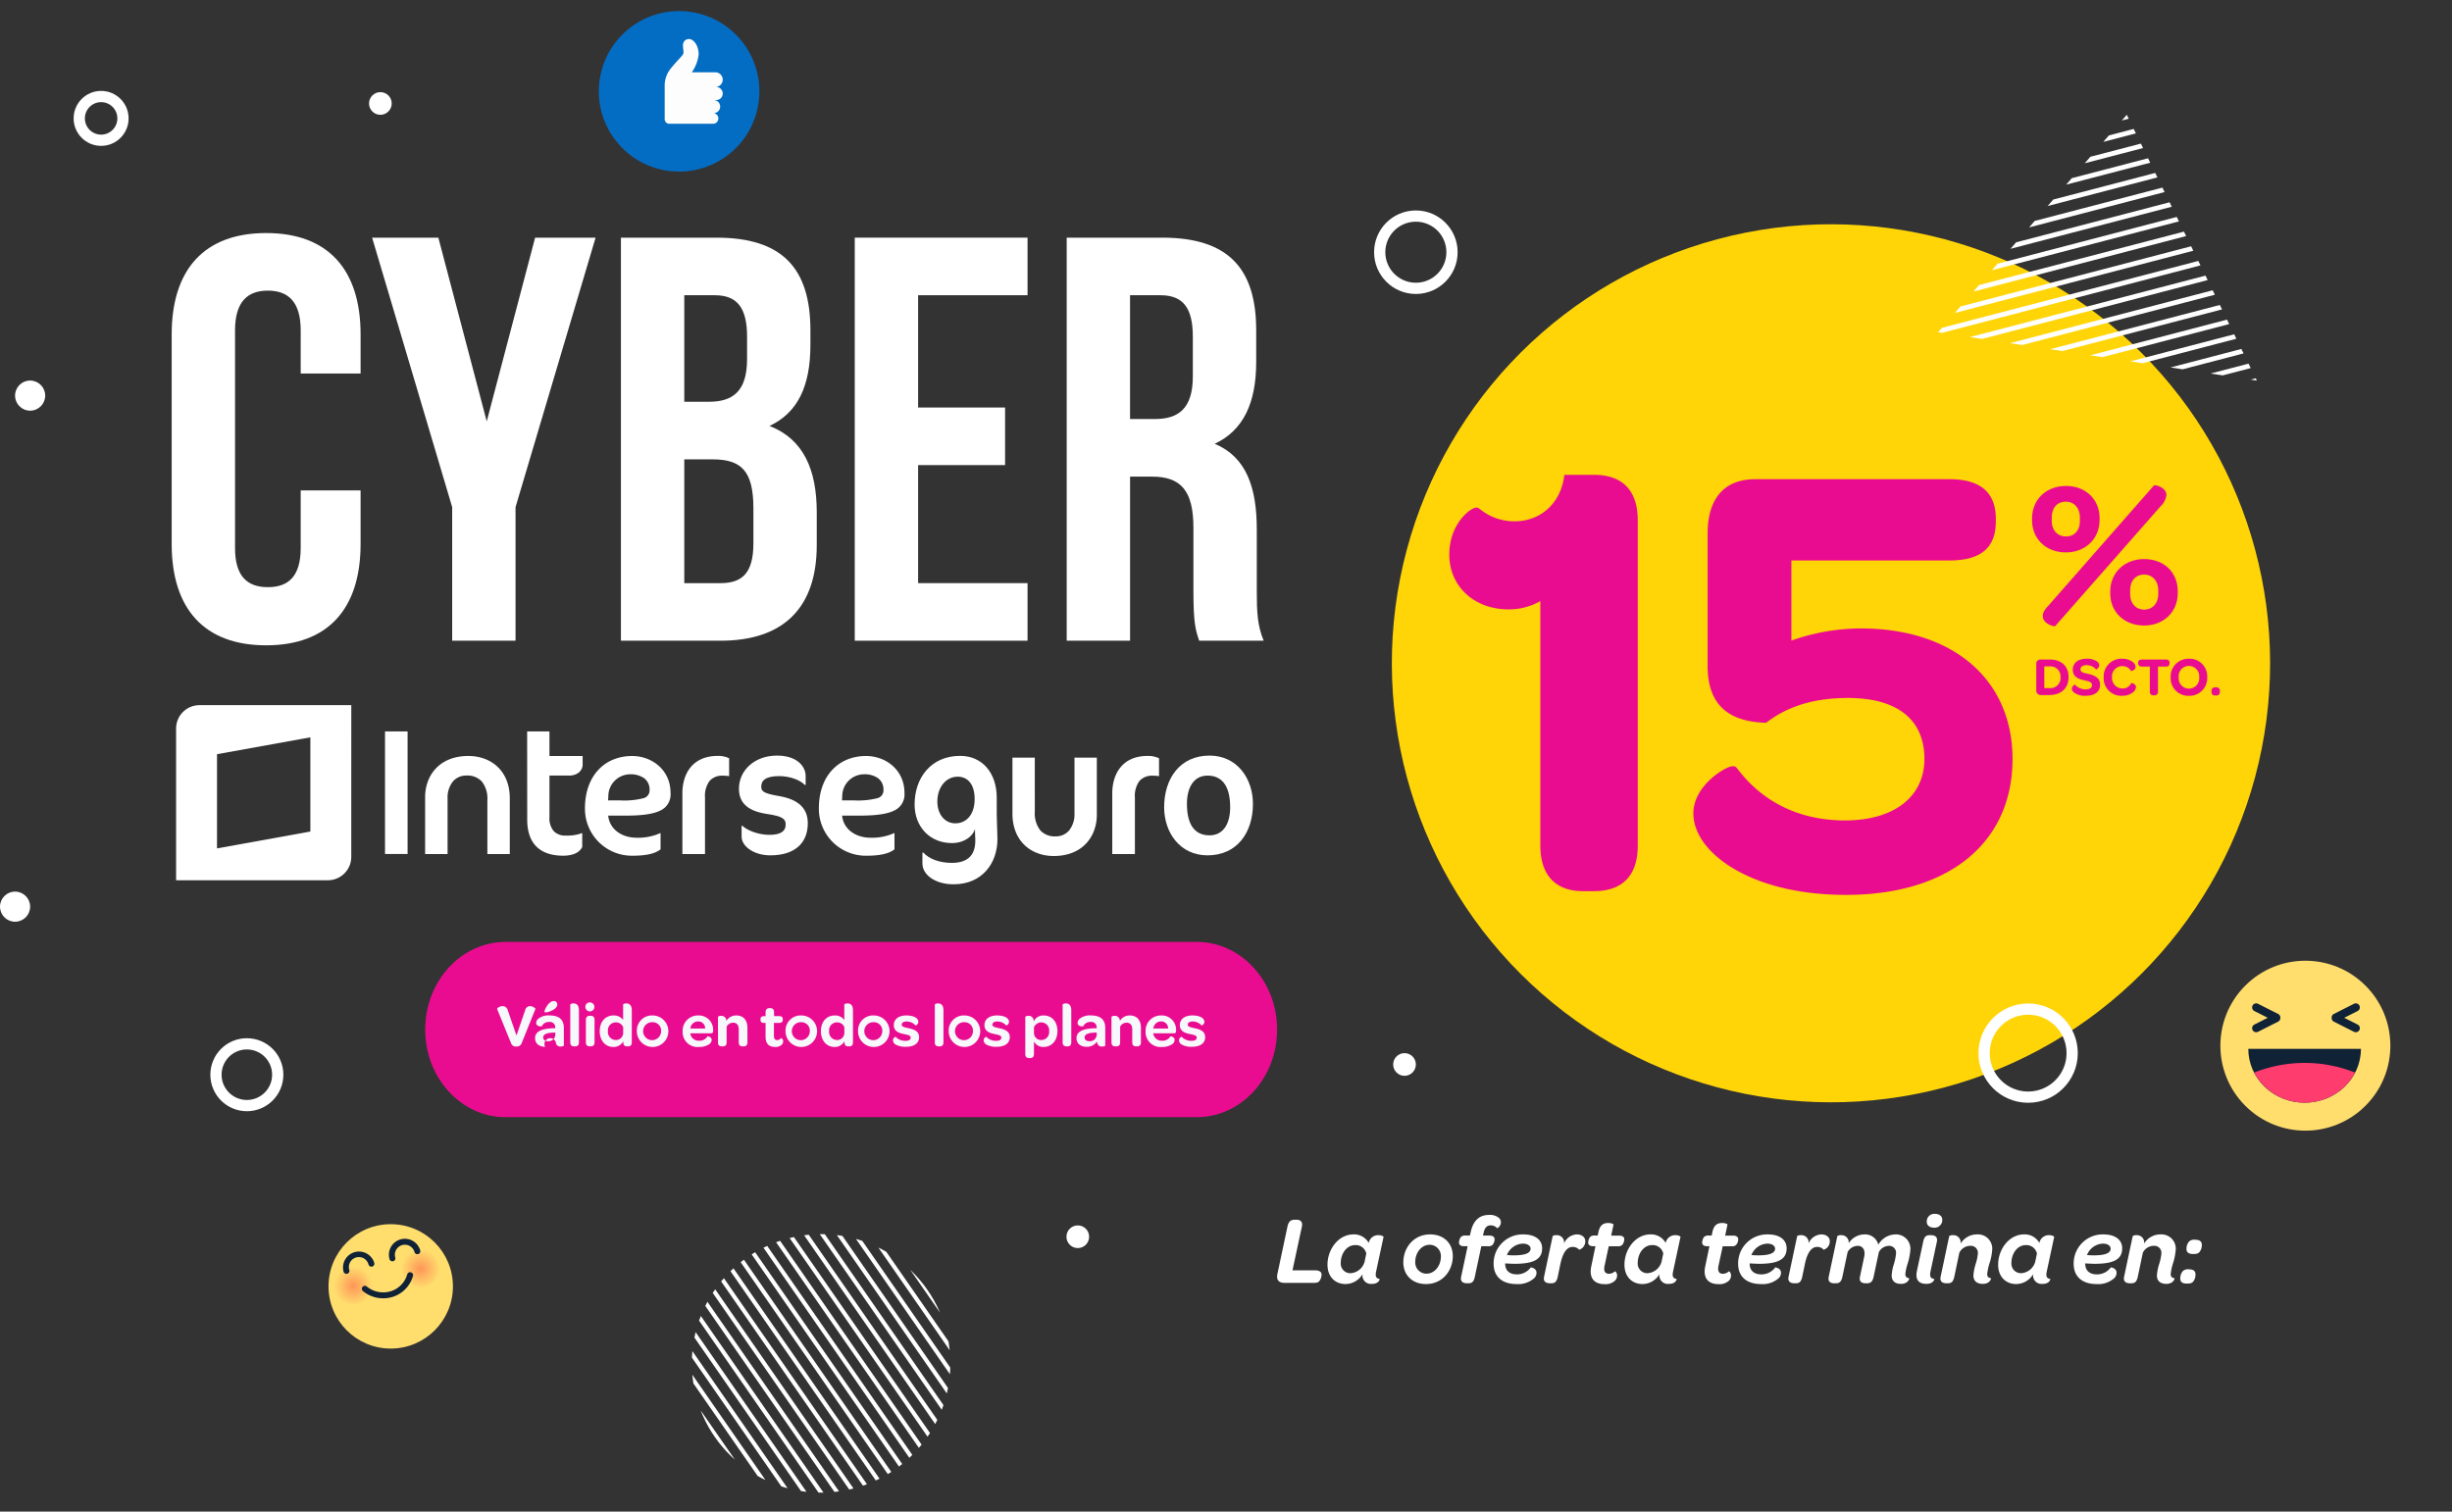 <svg xmlns="http://www.w3.org/2000/svg" xmlns:xlink="http://www.w3.org/1999/xlink" width="670.375" height="413.381" viewBox="0 0 670.375 413.381"><rect x="0" y="0" width="670.375" height="413.381" fill="#333333" stroke="none"/><defs><style>.a,.h,.j,.k{fill:none;}.b,.c{fill:#fff;}.c{fill-rule:evenodd;}.d{fill:#ffd508;}.e{fill:#ea0c90;}.f{fill:#f6f8fb;}.g{clip-path:url(#a);}.h,.j,.k{stroke:#fff;stroke-miterlimit:10;}.h{stroke-width:1.327px;}.i{clip-path:url(#b);}.j{stroke-width:1.119px;}.k{stroke-width:3.072px;}.l{fill:#036dc4;}.m{fill:#fdfdfd;}.n{fill:#ffde6e;}.o{fill:#102236;}.p{fill:#ff3c6e;}.q,.r{opacity:0.5;}.q{fill:url(#c);}.r{fill:url(#d);}</style><clipPath id="a"><path class="a" d="M1401.082,1584.021l-51.589,59.464,87.144,13.208Z" transform="translate(-1349.493 -1584.021)"/></clipPath><clipPath id="b"><circle class="a" cx="35.35" cy="35.35" r="35.35" transform="matrix(0.987, -0.159, 0.159, 0.987, 0, 11.229)"/></clipPath><radialGradient id="c" cx="0.5" cy="0.5" r="0.5" gradientTransform="translate(0)" gradientUnits="objectBoundingBox"><stop offset="0" stop-color="#ff4c41"/><stop offset="0.841" stop-color="#ffde6e"/></radialGradient><radialGradient id="d" cx="0.5" cy="0.5" r="0.5" gradientTransform="translate(0.227 -0.152) rotate(22.294)" xlink:href="#c"/></defs><g transform="translate(-692.136 -101.44)"><g transform="translate(1879.04 -3413.268)"><g transform="translate(-1175.04 3565.44)"><g transform="translate(0 106.158)"><g transform="translate(36.279 35.949)"><g transform="translate(57.128 7.183)"><path class="b" d="M-960.494,3829.54c-7.536.009-12.877,5.439-12.9,14.253a12.84,12.84,0,0,0,12.951,13.02c3.894,0,6.313-.607,7.721-1.76v-4.459a14.927,14.927,0,0,1-6.476,1.3c-4.033.012-7.277-2.194-7.805-5.733l-.045-.314h4.709c4.43,0,7.55-.4,9.519-1.374a4.837,4.837,0,0,0,2.825-4.848c0-6.227-5.035-10.076-10.5-10.084m3.069,11.55a21.443,21.443,0,0,1-6.36.592h-3.285l.018-.284.049-.9a6,6,0,0,1,5.914-5.955,6.408,6.408,0,0,1,3.87,1.061,3.856,3.856,0,0,1,1.492,3.221,2.2,2.2,0,0,1-1.7,2.262m10.675-1.382,0,16.648h6.18V3840.9a6.829,6.829,0,0,1,1.258-4.551,4.554,4.554,0,0,1,3.656-1.425,10.049,10.049,0,0,1,1.681.135v-4.9a6.873,6.873,0,0,0-3.128-.643c-6.924.01-9.627,4.916-9.651,10.182m-81.3,16.648h6.172v-33.536h-6.172Zm22.815-26.815c-8.237.009-11.829,5.641-11.85,11.176v15.64h6.137v-15.189a7.025,7.025,0,0,1,1.423-4.608,4.738,4.738,0,0,1,3.742-1.663,5.337,5.337,0,0,1,4.216,1.643,7.575,7.575,0,0,1,1.5,5.119l0,14.7h6.128v-15.286c-.014-7.447-5.086-11.514-11.3-11.529m22.144-6.721H-989.2l.02,24.2c.034,6.141,3.126,9.761,9.8,9.795,2.835-.007,4.539-.927,5.241-2.4V3850.6a11.269,11.269,0,0,1-4.441.7,4.388,4.388,0,0,1-3.336-1.192,5.5,5.5,0,0,1-1.181-3.891v-11.325h5.349c2.615,0,3.708-1.668,3.72-2.9v-2.452h-9.069Z" transform="translate(1028.05 -3822.819)"/><g transform="translate(118.612 6.721)"><path class="b" d="M-820.827,3848.328a4.835,4.835,0,0,0,2.826-4.848c0-6.227-5.034-10.075-10.5-10.084-7.538.009-12.882,5.439-12.9,14.252a12.839,12.839,0,0,0,12.945,13.02c3.9,0,6.32-.607,7.727-1.76v-4.459a14.947,14.947,0,0,1-6.477,1.3c-4.035.012-7.279-2.194-7.807-5.733l-.044-.315h4.709c4.425,0,7.555-.4,9.516-1.374m-14.248-2.791.022-.284.044-.9a6,6,0,0,1,5.907-5.955,6.39,6.39,0,0,1,3.876,1.061,3.829,3.829,0,0,1,1.494,3.221,2.2,2.2,0,0,1-1.7,2.262,21.433,21.433,0,0,1-6.361.592Z" transform="translate(841.396 -3833.396)"/></g><g transform="translate(198.823 6.706)"><path class="b" d="M-715.171,3843.554V3860.2h6.187V3844.75a6.827,6.827,0,0,1,1.26-4.551,4.559,4.559,0,0,1,3.656-1.424,9.961,9.961,0,0,1,1.681.135v-4.9a6.881,6.881,0,0,0-3.132-.643c-6.92.01-9.624,4.916-9.653,10.182" transform="translate(715.171 -3833.372)"/></g><g transform="translate(96.758 6.608)"><path class="b" d="M-867.187,3860.5c-4.51,0-7.875-2.464-7.875-5.124v-2.954h.227c1.326,1.306,4.461,2.47,7.366,2.47,3,0,4.458-.92,4.458-2.859,0-1.5-.864-2.219-5.1-2.852-5.178-.773-7.675-2.951-7.675-6.916,0-4.889,4.131-9.047,10.408-9.047,5.559,0,7.826,3.045,7.826,5.562v2.465h-.227c-1.277-1.352-4.091-2.412-7-2.412-3.733,0-4.912,1.2-4.912,2.9,0,1.308.729,1.84,4.912,2.563,5.084.873,7.818,3.241,7.818,7.4,0,5.515-3.639,8.8-10.223,8.8" transform="translate(875.786 -3833.217)"/></g><g transform="translate(144.782 6.684)"><path class="b" d="M-777.663,3852.739c.044,1.063.1,2.467.1,3.336,0,6.53-4.094,12.384-12.008,12.384-5.051,0-8.506-2.609-8.506-5.707V3859.8h.271c1.462,1.643,4.273,2.805,7.783,2.805,4.4,0,6.4-2.223,6.4-6,0-.383,0-.917-.042-1.357,0-.382-.043-1.062-.043-1.3v-.626c-.5,1.883-2.821,3.865-6.318,3.865-5.963,0-10.189-4.4-10.189-10.549,0-7.352,4.54-13.3,12.454-13.3,6.1,0,10,4.742,10,11.42v4.45c0,.871.044,2.368.091,3.532m-16.326-6.916c0,3.42,1.969,5.961,4.915,5.961,3.075,0,5.281-2.443,5.281-6.645,0-4.1-1.936-6.111-4.635-6.111-3.167,0-5.561,2.837-5.561,6.794" transform="translate(800.213 -3833.337)"/></g><g transform="translate(213.006 6.608)"><path class="b" d="M-680.435,3833.217c7.528,0,11.858,6.287,11.858,13.208,0,7.835-4.331,14.073-12.419,14.073-7.53,0-11.857-6.238-11.857-13.156,0-7.839,4.328-14.125,12.418-14.125m-.564,5.475c-3.728,0-5.625,3.226-5.625,7.714,0,5.39,1.9,8.621,6.2,8.621,3.779,0,5.623-3.231,5.623-7.667,0-5.442-1.941-8.668-6.2-8.668" transform="translate(692.852 -3833.217)"/></g><g transform="translate(171.531 7.161)"><path class="b" d="M-746.856,3861c8.208-.012,11.791-5.66,11.808-11.216V3834.09h-6.111v15.246a7.082,7.082,0,0,1-1.422,4.618,4.707,4.707,0,0,1-3.727,1.673,5.3,5.3,0,0,1-4.206-1.653,7.631,7.631,0,0,1-1.492-5.138l-.005-14.748h-6.109v15.342c.013,7.476,5.062,11.551,11.263,11.567" transform="translate(758.119 -3834.088)"/></g></g><path class="c" d="M-1111.555,3811.515a6.4,6.4,0,0,0-6.395,6.4V3859.4h41.494a6.4,6.4,0,0,0,6.4-6.4l.005-41.487Zm30.312,34.562-25.521,4.611v-25.761l25.521-4.612Z" transform="translate(1117.95 -3811.515)"/></g></g><g transform="translate(18.05)"><g transform="translate(17.024 13)"><path class="b" d="M-1068.2,3678.731v14.644c0,17.636-8.818,27.714-25.823,27.714s-25.824-10.078-25.824-27.714v-57.317c0-17.636,8.818-27.714,25.824-27.714s25.823,10.078,25.823,27.714v10.707h-16.376v-11.809c0-7.874-3.464-10.865-8.976-10.865s-8.975,2.991-8.975,10.865v59.521c0,7.873,3.465,10.707,8.975,10.707s8.976-2.833,8.976-10.707v-15.747Z" transform="translate(1119.847 -3608.345)"/><g transform="translate(54.799 1.26)"><path class="b" d="M-1011.726,3684.021l-21.887-73.693h18.108l13.227,50.231,13.227-50.231h16.534l-21.888,73.693v36.532h-17.321Z" transform="translate(1033.613 -3610.328)"/></g><g transform="translate(122.823 1.26)"><path class="b" d="M-874.76,3635.68v3.937c0,11.338-3.465,18.581-11.18,22.2,9.29,3.621,12.913,11.968,12.913,23.62v8.975c0,17.007-8.976,26.14-26.3,26.14h-27.241V3610.328h26.139C-882.476,3610.328-874.76,3618.674-874.76,3635.68Zm-34.485-9.606v29.131h6.772c6.456,0,10.393-2.834,10.393-11.652v-6.141c0-7.873-2.677-11.337-8.818-11.337Zm0,44.878v33.854h9.92c5.827,0,8.975-2.677,8.975-10.865v-9.6c0-10.235-3.306-13.384-11.18-13.384Z" transform="translate(926.566 -3610.328)"/></g><g transform="translate(186.752 1.26)"><path class="b" d="M-808.642,3656.78h23.777v15.746h-23.777v32.28h29.918v15.747h-47.238V3610.328h47.238v15.746h-29.918Z" transform="translate(825.963 -3610.328)"/></g><g transform="translate(244.7 1.26)"><path class="b" d="M-698.557,3720.553c-.945-2.834-1.574-4.567-1.574-13.542V3689.69c0-10.236-3.465-14.014-11.339-14.014h-5.984v44.877h-17.321V3610.328h26.139c17.951,0,25.667,8.345,25.667,25.352v8.66c0,11.338-3.621,18.739-11.338,22.36,8.661,3.622,11.5,11.968,11.5,23.462v17.006c0,5.354.158,9.29,1.889,13.385Zm-18.9-94.479v33.855h6.771c6.456,0,10.393-2.834,10.393-11.652v-10.865c0-7.873-2.677-11.337-8.818-11.337Z" transform="translate(734.774 -3610.328)"/></g></g></g></g><g transform="translate(-1070.654 3526.309)"><g transform="translate(214.55 0)"><circle class="d" cx="120.058" cy="120.058" r="120.058" transform="translate(0 169.788) rotate(-45)"/></g><g transform="translate(0 245.987)"><path class="e" d="M-799.836,3961.334H-988.8c-12.135,0-21.971-10.729-21.971-23.963h0c0-13.233,9.836-23.962,21.971-23.962h188.965c12.134,0,21.971,10.729,21.971,23.963h0C-777.865,3950.605-787.7,3961.334-799.836,3961.334Z" transform="translate(1010.772 -3913.408)"/></g><g transform="translate(279.991 118.256)"><path class="e" d="M-530.6,3712.4h-8.1l-.126.806c-1.106,7.115-6.513,11.9-13.453,11.9a14.858,14.858,0,0,1-9.745-3.525l-.159-.1c-.495-.247-1.127-.116-1.988.416-2.227,1.376-6,5.513-6,12.291,0,8.7,6.811,15.01,16.195,15.01a17.351,17.351,0,0,0,8.7-2.267v66.854c0,8.04,4.127,12.469,11.623,12.469h3.05c3.894,0,6.9-1.075,8.922-3.194s3.038-5.229,3.038-9.274v-88.912C-518.636,3716.716-522.772,3712.4-530.6,3712.4Z" transform="translate(570.163 -3712.405)"/><path class="e" d="M-419.33,3755.084a57,57,0,0,0-19.031,3.323V3736.5h43.249c8.5,0,12.638-3.469,12.638-10.606v-.847c0-7.151-4.252-10.776-12.638-10.776H-448.29c-8.368,0-12.977,5.271-12.977,14.84v36.243c0,10.071,5.12,15.147,15.653,15.517l.339.011.27-.2c5.837-4.428,13.071-6.581,22.117-6.581,13.474,0,20.894,5.917,20.894,16.66,0,10.381-8.33,16.829-21.74,16.829-12.334,0-22.552-4.963-29.571-14.377-.6-.747-1.7-.359-2.065-.231-2.51.881-9.794,5.713-9.794,12.682,0,5.512,4.092,11.066,11.226,15.239,5.5,3.218,15.266,7.052,30.542,7.052,28.061,0,45.493-14.252,45.493-37.194C-377.9,3769.086-394.162,3755.084-419.33,3755.084Z" transform="translate(531.886 -3713.084)"/></g><g transform="translate(439.318 121.109)"><path class="e" d="M-319.436,3726.422v-.459c0-5.215,3.9-8.882,9.283-8.882,5.33,0,9.168,3.61,9.168,8.825v.459c0,5.215-3.9,8.882-9.226,8.882S-319.436,3731.637-319.436,3726.422Zm2.922,26.3c0-.974.4-1.719,1.547-2.922l28.825-32.835c.287-.344,3.438.515,3.438,2.579a5.035,5.035,0,0,1-1.547,3.037l-28.824,32.778C-313.362,3755.7-316.514,3754.73-316.514,3752.724Zm10.143-26.073v-.917c0-2.751-1.662-4.355-3.839-4.355-2.235,0-3.839,1.547-3.839,4.355v.917c0,2.636,1.662,4.24,3.9,4.24C-307.975,3730.892-306.371,3729.344-306.371,3726.651Zm8.309,19.77v-.459c0-5.215,3.954-8.882,9.283-8.882s9.168,3.553,9.168,8.825v.458c0,5.215-3.9,8.882-9.168,8.882C-294.165,3755.246-298.062,3751.636-298.062,3746.421Zm13.122.171v-.917c0-2.694-1.662-4.355-3.839-4.355-2.292,0-3.839,1.6-3.839,4.355v.917c0,2.694,1.6,4.3,3.839,4.3C-286.6,3750.891-284.939,3749.286-284.939,3746.593Z" transform="translate(319.436 -3716.893)"/></g><g transform="translate(440.467 168.543)"><path class="e" d="M-317.629,3793.1a1.125,1.125,0,0,1,1.157-1.232h2.464c3.245,0,5.213,1.817,5.213,4.822,0,3.02-2.013,4.9-5.288,4.9H-316.4a1.224,1.224,0,0,1-1.232-1.217Zm6.625,3.6a2.751,2.751,0,0,0-3.065-2.944h-1.368v5.934h1.338A2.787,2.787,0,0,0-311,3796.705Z" transform="translate(317.629 -3791.658)"/><path class="e" d="M-302.311,3799.709c0-.616.766-1.172.841-1.1a3.961,3.961,0,0,0,2.884,1.307c1.157,0,1.773-.42,1.773-1.172,0-.872-.977-1.051-2.118-1.307-1.547-.346-3.14-.916-3.14-2.915,0-1.8,1.442-2.989,3.785-2.989a4.764,4.764,0,0,1,2.794.721,1.334,1.334,0,0,1,.676,1.066,1.443,1.443,0,0,1-.871,1.157,3.479,3.479,0,0,0-2.584-1.187c-1.052,0-1.683.436-1.683,1.142,0,.841.872.961,2.073,1.232,1.758.391,3.289,1.112,3.289,2.944,0,1.938-1.427,3.065-3.981,3.065a4.887,4.887,0,0,1-3.14-.887A1.393,1.393,0,0,1-302.311,3799.709Z" transform="translate(312.045 -3791.537)"/><path class="e" d="M-283.621,3791.537a4.731,4.731,0,0,1,2.839.812,1.932,1.932,0,0,1,.886,1.4c0,.977-1.247,1.2-1.277,1.126a2.655,2.655,0,0,0-2.373-1.322,2.8,2.8,0,0,0-2.794,3.049,2.84,2.84,0,0,0,2.825,3.065,2.484,2.484,0,0,0,2.4-1.458c.031-.09,1.322.135,1.322,1.111a2.084,2.084,0,0,1-.932,1.487,4.747,4.747,0,0,1-2.929.872,4.8,4.8,0,0,1-4.973-5.063A4.831,4.831,0,0,1-283.621,3791.537Z" transform="translate(307.055 -3791.537)"/><path class="e" d="M-270.609,3793.806H-272.8c-.662,0-1.022-.33-1.022-.946v-.075c0-.6.36-.917,1.022-.917h6.565c.676,0,1.022.316,1.022.917v.075c0,.617-.346.946-1.022.946h-2.148v6.836a.9.9,0,0,1-.992,1.006h-.315c-.6,0-.916-.346-.916-1.006Z" transform="translate(301.66 -3791.658)"/><path class="e" d="M-259.829,3796.615a4.868,4.868,0,0,1,5.018-5.078,4.816,4.816,0,0,1,4.988,5.063,4.841,4.841,0,0,1-5,5.079A4.819,4.819,0,0,1-259.829,3796.615Zm7.812,0a2.842,2.842,0,0,0-2.809-3.11,2.793,2.793,0,0,0-2.794,3.094,2.825,2.825,0,0,0,2.809,3.11A2.809,2.809,0,0,0-252.017,3796.615Z" transform="translate(296.559 -3791.537)"/><path class="e" d="M-242.241,3804.861a.891.891,0,0,1,1.007-1.006h.255a.9.9,0,0,1,1.022,1.006v.21a.9.9,0,0,1-1.022,1.006h-.255a.9.9,0,0,1-1.007-1.006Z" transform="translate(290.147 -3796.027)"/></g><g transform="translate(232.907 320.349)"><path class="b" d="M-643.226,4086.707l2.758-13c.292-1.219.822-1.776,1.936-1.776h.557c1.087,0,1.7.637,1.432,1.855l-2.572,11.987h6.285c1.061,0,1.671.451,1.671,1.167a3.1,3.1,0,0,1-.663,1.829c-.265.292-.636.425-1.512.425h-7.929C-642.882,4089.2-643.6,4088.377-643.226,4086.707Z" transform="translate(643.322 -4070.318)"/><path class="b" d="M-612.066,4089.11a5.426,5.426,0,0,1-4.667,2.7c-2.785,0-4.906-1.962-4.906-5.3,0-4.137,2.943-8.274,7.107-8.274a4.551,4.551,0,0,1,4.164,2.333,2.624,2.624,0,0,1,2.731-2.121c.743,0,1.326.318,1.326.451l-2.016,9.388c-.318,1.432-.053,1.962.955,2.148.026.026-.16,1.326-2.069,1.326A2.316,2.316,0,0,1-612.066,4089.11Zm.663-3.846.371-1.8a2.953,2.953,0,0,0-3-2.307c-2.466,0-3.978,2.466-3.978,4.827a2.618,2.618,0,0,0,2.625,2.864A4.269,4.269,0,0,0-611.4,4085.264Z" transform="translate(635.418 -4072.614)"/><path class="b" d="M-589.01,4085.874c0-3.951,2.785-7.638,7.32-7.638,3.872,0,6.205,2.572,6.205,5.94,0,3.952-2.785,7.638-7.319,7.638C-586.676,4091.814-589.01,4089.243-589.01,4085.874Zm10.263-1.538a3.072,3.072,0,0,0-3.05-3.263c-2.307,0-3.952,2.228-3.952,4.668a3.064,3.064,0,0,0,3.05,3.235C-580.391,4088.977-578.747,4086.75-578.747,4084.336Z" transform="translate(623.523 -4072.614)"/><path class="b" d="M-564.475,4086.768l1.777-8.354h-1.008c-.848,0-1.352-.371-1.352-.981a2.707,2.707,0,0,1,.53-1.564,1.683,1.683,0,0,1,1.3-.371h1.14l.212-.876c.743-3.525,2.652-4.772,5.066-4.772a3.815,3.815,0,0,1,2.731.875,1.634,1.634,0,0,1,.477,1.141,1.913,1.913,0,0,1-1.008,1.644,2.313,2.313,0,0,0-1.8-.8c-.955,0-1.592.53-1.91,1.989l-.186.8h1.75c.928,0,1.432.4,1.432.981a2.689,2.689,0,0,1-.557,1.564,1.681,1.681,0,0,1-1.3.371h-1.777l-1.777,8.354c-.266,1.326-.769,1.776-1.723,1.776h-.4C-563.865,4088.545-564.766,4088.147-564.475,4086.768Z" transform="translate(614.792 -4069.557)"/><path class="b" d="M-550.162,4086.3a7.928,7.928,0,0,1,8.142-8.062c3.288,0,5.118,1.538,5.118,3.792,0,2.652-1.7,4.243-7.452,4.243-.8,0-1.671-.053-2.652-.106v.081c0,1.8,1.114,2.917,3.156,2.917a4.611,4.611,0,0,0,3.819-1.883c.053-.08,1.591.186,1.591,1.405a2.032,2.032,0,0,1-.716,1.592,6.558,6.558,0,0,1-4.747,1.538C-548.146,4091.814-550.162,4089.481-550.162,4086.3Zm3.633-2.414c.689.054,1.3.08,1.856.08,3.607,0,4.615-.821,4.615-1.83,0-.689-.716-1.379-2.122-1.379A4.874,4.874,0,0,0-546.529,4083.885Z" transform="translate(609.362 -4072.614)"/><path class="b" d="M-523.034,4080.729a3.951,3.951,0,0,1,3.5-2.493c1.3,0,2.307.742,2.307,1.83a2.37,2.37,0,0,1-1.671,2.361,2.306,2.306,0,0,0-1.8-.769c-1.67,0-2.731,1.856-3.315,4.588l-.742,3.58c-.292,1.326-.77,1.776-1.724,1.776h-.4c-1.008,0-1.91-.4-1.618-1.776l2.36-11.139a1.65,1.65,0,0,1,1.034-.238A1.972,1.972,0,0,1-523.034,4080.729Z" transform="translate(601.484 -4072.614)"/><path class="b" d="M-508.631,4085.14l1.14-5.464h-.636c-.849,0-1.353-.371-1.353-.981a2.7,2.7,0,0,1,.531-1.564,1.679,1.679,0,0,1,1.3-.372h.769l.159-.743c.372-1.909,1.141-2.7,2.785-2.7.8,0,1.406.318,1.379.451l-.636,3h2.175c.9,0,1.406.4,1.406.981a2.515,2.515,0,0,1-.557,1.564,1.608,1.608,0,0,1-1.273.371h-2.413l-1.14,5.3c-.344,1.565.186,2.227,1.219,2.227a2.451,2.451,0,0,0,1.592-.662c.105-.081.609.344.609,1.14a1.991,1.991,0,0,1-.636,1.459,3.787,3.787,0,0,1-2.758.9C-507.942,4090.046-509.294,4088.269-508.631,4085.14Z" transform="translate(594.532 -4070.819)"/><path class="b" d="M-484.3,4089.11a5.426,5.426,0,0,1-4.668,2.7c-2.784,0-4.906-1.962-4.906-5.3,0-4.137,2.944-8.274,7.107-8.274a4.552,4.552,0,0,1,4.164,2.333,2.624,2.624,0,0,1,2.731-2.121c.742,0,1.326.318,1.326.451l-2.016,9.388c-.318,1.432-.053,1.962.954,2.148.027.026-.159,1.326-2.068,1.326A2.315,2.315,0,0,1-484.3,4089.11Zm.663-3.846.371-1.8a2.954,2.954,0,0,0-3-2.307c-2.466,0-3.977,2.466-3.977,4.827a2.618,2.618,0,0,0,2.625,2.864A4.269,4.269,0,0,0-483.637,4085.264Z" transform="translate(588.843 -4072.614)"/><path class="b" d="M-459.6,4085.14l1.14-5.464h-.636c-.849,0-1.353-.371-1.353-.981a2.7,2.7,0,0,1,.531-1.564,1.678,1.678,0,0,1,1.3-.372h.77l.159-.743c.371-1.909,1.141-2.7,2.785-2.7.8,0,1.406.318,1.379.451l-.636,3h2.175c.9,0,1.4.4,1.4.981a2.514,2.514,0,0,1-.557,1.564,1.608,1.608,0,0,1-1.273.371h-2.414l-1.14,5.3c-.345,1.565.186,2.227,1.219,2.227a2.451,2.451,0,0,0,1.592-.662c.105-.081.609.344.609,1.14a1.991,1.991,0,0,1-.636,1.459,3.787,3.787,0,0,1-2.759.9C-458.913,4090.046-460.265,4088.269-459.6,4085.14Z" transform="translate(576.659 -4070.819)"/><path class="b" d="M-444.97,4086.3a7.928,7.928,0,0,1,8.142-8.062c3.288,0,5.118,1.538,5.118,3.792,0,2.652-1.7,4.243-7.452,4.243-.8,0-1.671-.053-2.652-.106v.081c0,1.8,1.114,2.917,3.156,2.917a4.608,4.608,0,0,0,3.818-1.883c.053-.08,1.592.186,1.592,1.405a2.032,2.032,0,0,1-.716,1.592,6.558,6.558,0,0,1-4.747,1.538C-442.955,4091.814-444.97,4089.481-444.97,4086.3Zm3.633-2.414c.689.054,1.3.08,1.856.08,3.607,0,4.615-.821,4.615-1.83,0-.689-.716-1.379-2.122-1.379A4.874,4.874,0,0,0-441.337,4083.885Z" transform="translate(571.015 -4072.614)"/><path class="b" d="M-417.842,4080.729a3.951,3.951,0,0,1,3.5-2.493c1.3,0,2.307.742,2.307,1.83a2.37,2.37,0,0,1-1.671,2.361,2.306,2.306,0,0,0-1.8-.769c-1.671,0-2.732,1.856-3.315,4.588l-.743,3.58c-.292,1.326-.769,1.776-1.724,1.776h-.4c-1.008,0-1.91-.4-1.617-1.776l2.36-11.139a1.649,1.649,0,0,1,1.035-.238A1.971,1.971,0,0,1-417.842,4080.729Z" transform="translate(563.138 -4072.614)"/><path class="b" d="M-388.821,4089.454a12.372,12.372,0,0,1,.637-3.182,14.265,14.265,0,0,0,.557-2.785,1.888,1.888,0,0,0-1.91-2.122,3.175,3.175,0,0,0-2.785,1.724l-1.432,6.737c-.292,1.352-.848,1.776-1.8,1.776h-.4c-.981,0-1.83-.4-1.538-1.776l1.167-5.517c.371-1.75-.371-2.944-1.751-2.944a3.2,3.2,0,0,0-2.785,1.7l-1.432,6.764c-.292,1.379-.848,1.776-1.8,1.776h-.4c-1.008,0-1.83-.4-1.538-1.776l2.36-11.139a1.649,1.649,0,0,1,1.035-.238,1.966,1.966,0,0,1,2.068,2.2,5.145,5.145,0,0,1,4.323-2.414,3.688,3.688,0,0,1,3.766,2.811,5.532,5.532,0,0,1,4.774-2.811,3.921,3.921,0,0,1,4,4.19,16.92,16.92,0,0,1-.742,3.792,14.062,14.062,0,0,0-.637,2.864c0,.743.371,1.035,1.061,1.141.079,0-.212,1.538-2.254,1.538C-388.026,4091.762-388.821,4090.86-388.821,4089.454Z" transform="translate(556.843 -4072.614)"/><path class="b" d="M-368.106,4084.956l1.7-7.929c.292-1.353.769-1.8,1.723-1.8h.4c1.007,0,1.909.4,1.617,1.8l-1.723,8.035c-.292,1.433-.053,1.989,1.034,2.148.027.026-.186,1.326-2.175,1.326C-367.947,4088.536-368.557,4087.051-368.106,4084.956Zm2.678-13.392a2.074,2.074,0,0,1,2.175-2.175c1.326,0,2.068.663,2.068,1.618a2.088,2.088,0,0,1-2.175,2.173C-364.685,4073.181-365.427,4072.518-365.427,4071.564Z" transform="translate(543.046 -4069.389)"/><path class="b" d="M-352.415,4080.756a5.206,5.206,0,0,1,4.455-2.52,3.913,3.913,0,0,1,4.19,4.19,15.817,15.817,0,0,1-.77,3.792,15.478,15.478,0,0,0-.609,2.864c0,.743.344,1.035,1.061,1.141.053,0-.212,1.538-2.255,1.538-1.75,0-2.572-.9-2.572-2.308a13.658,13.658,0,0,1,.636-3.182,12.965,12.965,0,0,0,.583-2.785,1.92,1.92,0,0,0-2.095-2.122,3.339,3.339,0,0,0-2.971,1.884l-1.379,6.577c-.292,1.326-.769,1.776-1.724,1.776h-.4c-1.007,0-1.909-.4-1.617-1.776l2.36-11.139a1.648,1.648,0,0,1,1.035-.238A1.981,1.981,0,0,1-352.415,4080.756Z" transform="translate(539.287 -4072.614)"/><path class="b" d="M-323.529,4089.11a5.426,5.426,0,0,1-4.668,2.7c-2.784,0-4.906-1.962-4.906-5.3,0-4.137,2.944-8.274,7.107-8.274a4.552,4.552,0,0,1,4.164,2.333,2.624,2.624,0,0,1,2.731-2.121c.742,0,1.326.318,1.326.451l-2.016,9.388c-.318,1.432-.053,1.962.954,2.148.027.026-.159,1.326-2.068,1.326A2.315,2.315,0,0,1-323.529,4089.11Zm.663-3.846.371-1.8a2.954,2.954,0,0,0-3-2.307c-2.466,0-3.977,2.466-3.977,4.827a2.618,2.618,0,0,0,2.625,2.864A4.269,4.269,0,0,0-322.866,4085.264Z" transform="translate(530.236 -4072.614)"/><path class="b" d="M-300.6,4086.3a7.929,7.929,0,0,1,8.142-8.062c3.289,0,5.119,1.538,5.119,3.792,0,2.652-1.7,4.243-7.452,4.243-.8,0-1.671-.053-2.652-.106v.081c0,1.8,1.114,2.917,3.156,2.917a4.609,4.609,0,0,0,3.819-1.883c.053-.08,1.591.186,1.591,1.405a2.032,2.032,0,0,1-.716,1.592,6.557,6.557,0,0,1-4.747,1.538C-298.582,4091.814-300.6,4089.481-300.6,4086.3Zm3.634-2.414c.689.054,1.3.08,1.856.08,3.607,0,4.615-.821,4.615-1.83,0-.689-.716-1.379-2.122-1.379A4.874,4.874,0,0,0-296.964,4083.885Z" transform="translate(518.386 -4072.614)"/><path class="b" d="M-273.469,4080.756a5.206,5.206,0,0,1,4.455-2.52,3.912,3.912,0,0,1,4.19,4.19,15.84,15.84,0,0,1-.769,3.792,15.442,15.442,0,0,0-.61,2.864c0,.743.345,1.035,1.061,1.141.053,0-.212,1.538-2.254,1.538-1.75,0-2.572-.9-2.572-2.308a13.656,13.656,0,0,1,.636-3.182,12.939,12.939,0,0,0,.584-2.785,1.92,1.92,0,0,0-2.1-2.122,3.338,3.338,0,0,0-2.97,1.884l-1.379,6.577c-.292,1.326-.77,1.776-1.724,1.776h-.4c-1.008,0-1.91-.4-1.618-1.776l2.36-11.139a1.65,1.65,0,0,1,1.035-.238A1.981,1.981,0,0,1-273.469,4080.756Z" transform="translate(510.509 -4072.614)"/><path class="b" d="M-254.741,4091.166a2.986,2.986,0,0,1,.689-2.042,2.023,2.023,0,0,1,1.671-.5c1.22,0,1.8.451,1.8,1.378a2.985,2.985,0,0,1-.689,2.042c-.345.345-.716.478-1.671.478C-254.158,4092.519-254.741,4092.094-254.741,4091.166Zm1.7-8.089a2.987,2.987,0,0,1,.69-2.042,2.023,2.023,0,0,1,1.671-.5c1.22,0,1.83.451,1.83,1.378a2.986,2.986,0,0,1-.689,2.042c-.345.344-.716.478-1.671.478C-252.434,4084.43-253.044,4084.005-253.044,4083.077Z" transform="translate(501.67 -4073.451)"/></g><g transform="translate(-3877.734 -1326.817)"><path class="f" d="M3901.19,1600.057l-3.779-9.272c-.1-.235.689-.823,1.5-.823a1.438,1.438,0,0,1,1.394,1.141l2.385,6.905,2.368-6.905a1.394,1.394,0,0,1,1.327-1.141c.79,0,1.546.6,1.462.823l-3.729,9.272a1.359,1.359,0,0,1-1.477.941A1.326,1.326,0,0,1,3901.19,1600.057Z" transform="translate(0 0.399)"/><path class="f" d="M3910.071,1596.407h.269a1.053,1.053,0,0,0-.017-.235,1.449,1.449,0,0,0-1.663-1.478,2.052,2.052,0,0,0-2.016,1.192c-.018.035-1.529.153-1.529-.94a1.5,1.5,0,0,1,.5-1.074,4.417,4.417,0,0,1,3.192-.958c2.6,0,3.863,1.193,3.863,3.392v4.838c0,.118-.437.27-.89.27a1.224,1.224,0,0,1-1.244-.79,1.587,1.587,0,1,0-2.974.856c-1.713,0-2.755-.941-2.755-2.35C3904.813,1597.3,3906.594,1596.457,3910.071,1596.407Zm.269,1.193h-.452c-1.866.067-2.857.42-2.857,1.344,0,.621.487,1.009,1.277,1.009a1.85,1.85,0,0,0,2.032-1.765Zm-2.957-5.761c0-.521,1.143-2.873,2.536-2.873a.926.926,0,0,1,.958.99c0,1.278-2.453,2.118-3.157,2.118C3907.5,1592.075,3907.383,1592.023,3907.383,1591.84Z" transform="translate(2.969)"/><path class="f" d="M3911.677,1600.05V1589.7a1.318,1.318,0,0,1,.891-.267c.7,0,1.477.368,1.477,1.9v8.719c0,.857-.436,1.125-1.041,1.125h-.252C3912.129,1601.175,3911.677,1600.924,3911.677,1600.05Z" transform="translate(5.719 0.187)"/><path class="f" d="M3915.955,1589.242a1.23,1.23,0,1,1-1.327,1.227A1.184,1.184,0,0,1,3915.955,1589.242Zm-1.192,4.8c0-.856.453-1.143,1.056-1.143h.253c.622,0,1.058.27,1.058,1.143v6.081c0,.857-.436,1.125-1.058,1.125h-.235c-.639,0-1.074-.251-1.074-1.125Z" transform="translate(6.901 0.11)"/><path class="f" d="M3917.425,1597.026c0-2.6,1.545-4.3,3.813-4.3a3.075,3.075,0,0,1,2.586,1.242V1589.7a1.318,1.318,0,0,1,.891-.267c.706,0,1.479.368,1.479,1.9v8.719c0,.857-.42,1.125-1.043,1.125h-.235c-.537,0-.938-.183-1.024-.823-.017-.184-.032-.369-.032-.57a2.977,2.977,0,0,1-2.672,1.563C3918.97,1601.344,3917.425,1599.6,3917.425,1597.026Zm6.416-1.093a2.081,2.081,0,0,0-2.032-1.309,2.136,2.136,0,0,0-2.133,2.4,2.18,2.18,0,0,0,2.1,2.419,1.969,1.969,0,0,0,2.066-1.965Z" transform="translate(8.021 0.187)"/><path class="f" d="M3929.056,1591.785a4.309,4.309,0,1,1-4.383,4.283A4.126,4.126,0,0,1,3929.056,1591.785Zm-.017,1.847a2.46,2.46,0,1,0,2.268,2.469A2.285,2.285,0,0,0,3929.04,1593.632Z" transform="translate(10.925 1.129)"/><path class="f" d="M3937.861,1591.785a3.9,3.9,0,0,1,4.083,4.1v.151c-.017.4-.135.622-.572.622H3935.7l.05.269a2.272,2.272,0,0,0,2.35,1.763,2.444,2.444,0,0,0,2.3-1.193c.018-.032,1.16.067,1.16,1.008a1.6,1.6,0,0,1-.906,1.277,5.018,5.018,0,0,1-2.621.622,4.072,4.072,0,0,1-4.419-4.268A4.167,4.167,0,0,1,3937.861,1591.785Zm-.016,1.629a2.12,2.12,0,0,0-2.118,1.95h4.032A1.862,1.862,0,0,0,3937.846,1593.414Z" transform="translate(14.506 1.129)"/><path class="f" d="M3948.56,1595.16v3.948c0,.857-.454,1.125-1.059,1.125h-.252c-.622,0-1.059-.251-1.059-1.125v-3.579c0-1.091-.553-1.763-1.511-1.763a1.977,1.977,0,0,0-1.8,1.076v4.266c0,.857-.437,1.125-1.042,1.125h-.252c-.639,0-1.074-.251-1.074-1.125v-6.954c0-.085.42-.27.89-.27a1.359,1.359,0,0,1,1.41,1.378,3.114,3.114,0,0,1,2.706-1.478C3947.65,1591.785,3948.56,1593.3,3948.56,1595.16Z" transform="translate(17.27 1.129)"/><path class="f" d="M3950.2,1598.153v-3.763h-.42c-.671,0-.974-.3-.974-.839v-.136c0-.553.3-.873.957-.873h.437V1591.5c0-.773.385-1.143,1.059-1.143h.217c.622,0,1.042.27,1.042,1.143v1.042h1.429c.671,0,.956.286.956.824v.15c0,.573-.3.874-.975.874h-1.444v3.493c0,.808.251,1.21.906,1.21a1.207,1.207,0,0,0,1.027-.555.933.933,0,0,1,.585.924,1.2,1.2,0,0,1-.4.908,2.449,2.449,0,0,1-1.763.6C3951.037,1600.975,3950.2,1600.017,3950.2,1598.153Z" transform="translate(20.592 0.557)"/><path class="f" d="M3958.084,1591.785a4.309,4.309,0,1,1-4.384,4.283A4.127,4.127,0,0,1,3958.084,1591.785Zm-.017,1.847a2.46,2.46,0,1,0,2.269,2.469A2.284,2.284,0,0,0,3958.067,1593.632Z" transform="translate(22.553 1.129)"/><path class="f" d="M3960.6,1597.026c0-2.6,1.545-4.3,3.813-4.3a3.077,3.077,0,0,1,2.587,1.242V1589.7a1.318,1.318,0,0,1,.891-.267c.706,0,1.478.368,1.478,1.9v8.719c0,.857-.419,1.125-1.042,1.125h-.235c-.538,0-.94-.183-1.024-.823-.017-.184-.034-.369-.034-.57a2.975,2.975,0,0,1-2.671,1.563C3962.146,1601.344,3960.6,1599.6,3960.6,1597.026Zm6.416-1.093a2.081,2.081,0,0,0-2.033-1.309,2.135,2.135,0,0,0-2.132,2.4,2.18,2.18,0,0,0,2.1,2.419,1.969,1.969,0,0,0,2.065-1.965Z" transform="translate(25.318 0.187)"/><path class="f" d="M3972.232,1591.785a4.309,4.309,0,1,1-4.384,4.283A4.126,4.126,0,0,1,3972.232,1591.785Zm-.017,1.847a2.46,2.46,0,1,0,2.267,2.469A2.285,2.285,0,0,0,3972.215,1593.632Z" transform="translate(28.221 1.129)"/><path class="f" d="M3974.664,1598.554a1.045,1.045,0,0,1,.723-.941,3.574,3.574,0,0,0,2.7,1.109c.926,0,1.429-.319,1.429-.839,0-.639-.655-.756-1.747-.992-1.126-.235-2.873-.6-2.873-2.452,0-1.6,1.294-2.654,3.411-2.654,1.663,0,2.688.452,3.106,1.091a1.214,1.214,0,0,1,.2.672,1.178,1.178,0,0,1-.755.991,3.257,3.257,0,0,0-2.4-1.109c-.906,0-1.394.336-1.394.857,0,.587.639.7,1.747.958,1.16.252,3.007.62,3.007,2.469,0,1.644-1.31,2.636-3.612,2.636a5.391,5.391,0,0,1-2.821-.621A1.432,1.432,0,0,1,3974.664,1598.554Z" transform="translate(30.951 1.129)"/><path class="f" d="M3982.836,1600.05V1589.7a1.316,1.316,0,0,1,.891-.267c.7,0,1.476.368,1.476,1.9v8.719c0,.857-.435,1.125-1.041,1.125h-.25C3983.288,1601.175,3982.836,1600.924,3982.836,1600.05Z" transform="translate(34.225 0.187)"/><path class="f" d="M3989.932,1591.785a4.309,4.309,0,1,1-4.384,4.283A4.126,4.126,0,0,1,3989.932,1591.785Zm-.017,1.847a2.46,2.46,0,1,0,2.268,2.469A2.285,2.285,0,0,0,3989.915,1593.632Z" transform="translate(35.311 1.129)"/><path class="f" d="M3992.364,1598.554a1.045,1.045,0,0,1,.723-.941,3.575,3.575,0,0,0,2.7,1.109c.924,0,1.427-.319,1.427-.839,0-.639-.655-.756-1.747-.992-1.126-.235-2.873-.6-2.873-2.452,0-1.6,1.293-2.654,3.411-2.654,1.663,0,2.688.452,3.108,1.091a1.224,1.224,0,0,1,.2.672,1.178,1.178,0,0,1-.755.991,3.257,3.257,0,0,0-2.4-1.109c-.906,0-1.394.336-1.394.857,0,.587.638.7,1.746.958,1.16.252,3.009.62,3.009,2.469,0,1.644-1.311,2.636-3.612,2.636a5.4,5.4,0,0,1-2.822-.621A1.432,1.432,0,0,1,3992.364,1598.554Z" transform="translate(38.042 1.129)"/><path class="f" d="M4009.285,1596.068c0,2.553-1.545,4.335-3.8,4.335a2.9,2.9,0,0,1-2.621-1.5v3.394c0,.856-.437,1.142-1.042,1.142h-.25c-.639,0-1.076-.269-1.076-1.142v-10.146c0-.085.42-.27.906-.27a1.326,1.326,0,0,1,1.361,1.143c.018.069.034.235.051.371a2.874,2.874,0,0,1,2.688-1.614C4007.723,1591.785,4009.285,1593.449,4009.285,1596.068Zm-2.268.017a2.161,2.161,0,0,0-4.149-1.057v1.545a1.945,1.945,0,0,0,2.034,1.931A2.155,2.155,0,0,0,4007.017,1596.085Z" transform="translate(41.301 1.129)"/><path class="f" d="M4007.784,1600.05V1589.7a1.318,1.318,0,0,1,.891-.267c.7,0,1.478.368,1.478,1.9v8.719c0,.857-.437,1.125-1.042,1.125h-.251C4008.236,1601.175,4007.784,1600.924,4007.784,1600.05Z" transform="translate(44.219 0.187)"/><path class="f" d="M4015.754,1595.278h.267a1.153,1.153,0,0,0-.015-.235,1.45,1.45,0,0,0-1.664-1.478,2.051,2.051,0,0,0-2.014,1.192c-.018.035-1.529.153-1.529-.94a1.5,1.5,0,0,1,.5-1.074,4.423,4.423,0,0,1,3.193-.958c2.6,0,3.863,1.193,3.863,3.392v4.838c0,.118-.437.27-.889.27a1.222,1.222,0,0,1-1.244-.79,3.384,3.384,0,0,1-.134-.555,3.276,3.276,0,0,1-2.839,1.41c-1.714,0-2.755-.941-2.755-2.35C4010.5,1596.169,4012.277,1595.328,4015.754,1595.278Zm.267,1.193h-.452c-1.864.067-2.855.42-2.855,1.344,0,.621.487,1.009,1.275,1.009a1.848,1.848,0,0,0,2.032-1.765Z" transform="translate(45.305 1.129)"/><path class="f" d="M4025.37,1595.16v3.948c0,.857-.454,1.125-1.058,1.125h-.252c-.624,0-1.059-.251-1.059-1.125v-3.579c0-1.091-.555-1.763-1.511-1.763a1.977,1.977,0,0,0-1.8,1.076v4.266c0,.857-.438,1.125-1.042,1.125h-.252c-.639,0-1.076-.251-1.076-1.125v-6.954c0-.085.42-.27.891-.27a1.361,1.361,0,0,1,1.41,1.378,3.112,3.112,0,0,1,2.7-1.478C4024.462,1591.785,4025.37,1593.3,4025.37,1595.16Z" transform="translate(48.041 1.129)"/><path class="f" d="M4028.234,1591.785a3.9,3.9,0,0,1,4.081,4.1v.151c-.017.4-.134.622-.571.622h-5.677l.051.269a2.274,2.274,0,0,0,2.352,1.763,2.441,2.441,0,0,0,2.3-1.193c.019-.032,1.16.067,1.16,1.008a1.6,1.6,0,0,1-.906,1.277,5.019,5.019,0,0,1-2.621.622,4.072,4.072,0,0,1-4.419-4.268A4.167,4.167,0,0,1,4028.234,1591.785Zm-.017,1.629a2.121,2.121,0,0,0-2.118,1.95h4.033A1.861,1.861,0,0,0,4028.217,1593.414Z" transform="translate(50.708 1.129)"/><path class="f" d="M4030.5,1598.554a1.045,1.045,0,0,1,.723-.941,3.574,3.574,0,0,0,2.7,1.109c.924,0,1.429-.319,1.429-.839,0-.639-.655-.756-1.747-.992-1.126-.235-2.873-.6-2.873-2.452,0-1.6,1.293-2.654,3.411-2.654,1.662,0,2.688.452,3.106,1.091a1.214,1.214,0,0,1,.2.672,1.178,1.178,0,0,1-.755.991,3.26,3.26,0,0,0-2.4-1.109c-.906,0-1.393.336-1.393.857,0,.587.638.7,1.746.958,1.16.252,3.007.62,3.007,2.469,0,1.644-1.309,2.636-3.612,2.636a5.39,5.39,0,0,1-2.821-.621A1.432,1.432,0,0,1,4030.5,1598.554Z" transform="translate(53.319 1.129)"/></g></g></g><g transform="translate(145.316 -1412.053)"><g transform="translate(587.434 1359.053)"><g transform="translate(-81.604 14)"><g transform="translate(570.863 171.837)"><g class="g"><g transform="translate(-71.612 -38.823)"><line class="h" y1="53.401" x2="204.6"/><line class="h" y1="53.401" x2="204.6" transform="translate(1.105 4.235)"/><line class="h" y1="53.401" x2="204.6" transform="translate(2.211 8.47)"/><line class="h" y1="53.401" x2="204.6" transform="translate(3.316 12.705)"/><line class="h" y1="53.401" x2="204.6" transform="translate(4.421 16.941)"/><line class="h" y1="53.401" x2="204.6" transform="translate(5.527 21.176)"/><line class="h" y1="53.401" x2="204.6" transform="translate(6.632 25.411)"/><line class="h" y1="53.401" x2="204.6" transform="translate(7.738 29.646)"/><line class="h" y1="53.401" x2="204.6" transform="translate(8.843 33.881)"/><line class="h" y1="53.401" x2="204.6" transform="translate(9.948 38.116)"/><line class="h" y1="53.401" x2="204.6" transform="translate(11.054 42.352)"/><line class="h" y1="53.401" x2="204.6" transform="translate(12.159 46.587)"/><line class="h" y1="53.401" x2="204.6" transform="translate(13.265 50.822)"/><line class="h" y1="53.401" x2="204.6" transform="translate(14.37 55.057)"/><line class="h" y1="53.401" x2="204.6" transform="translate(15.475 59.292)"/><line class="h" y1="53.401" x2="204.6" transform="translate(16.581 63.527)"/><line class="h" y1="53.401" x2="204.6" transform="translate(17.686 67.762)"/><line class="h" y1="53.401" x2="204.6" transform="translate(18.791 71.998)"/><line class="h" y1="53.401" x2="204.6" transform="translate(19.897 76.233)"/><line class="h" y1="53.401" x2="204.6" transform="translate(21.002 80.468)"/><line class="h" y1="53.401" x2="204.6" transform="translate(22.108 84.703)"/><line class="h" y1="53.401" x2="204.6" transform="translate(23.213 88.938)"/><line class="h" y1="53.401" x2="204.6" transform="translate(24.318 93.173)"/><line class="h" y1="53.401" x2="204.6" transform="translate(25.424 97.409)"/></g></g></g><g transform="translate(145.964 474.789)"><g class="i" transform="translate(79 -2)"><g transform="translate(-53.214 -62.244)"><line class="j" x2="101.658" y2="146.443" transform="translate(69.72)"/><line class="j" x2="101.658" y2="146.443" transform="translate(66.689 2.104)"/><line class="j" x2="101.658" y2="146.443" transform="translate(63.657 4.209)"/><line class="j" x2="101.658" y2="146.443" transform="translate(60.626 6.313)"/><line class="j" x2="101.658" y2="146.443" transform="translate(57.595 8.417)"/><line class="j" x2="101.658" y2="146.443" transform="translate(54.564 10.522)"/><line class="j" x2="101.658" y2="146.443" transform="translate(51.532 12.626)"/><line class="j" x2="101.658" y2="146.443" transform="translate(48.501 14.73)"/><line class="j" x2="101.658" y2="146.443" transform="translate(45.47 16.834)"/><line class="j" x2="101.658" y2="146.443" transform="translate(42.438 18.939)"/><line class="j" x2="101.658" y2="146.443" transform="translate(39.407 21.043)"/><line class="j" x2="101.658" y2="146.443" transform="translate(36.376 23.147)"/><line class="j" x2="101.658" y2="146.443" transform="translate(33.344 25.252)"/><line class="j" x2="101.658" y2="146.443" transform="translate(30.313 27.356)"/><line class="j" x2="101.658" y2="146.443" transform="translate(27.282 29.46)"/><line class="j" x2="101.658" y2="146.443" transform="translate(24.25 31.564)"/><line class="j" x2="101.658" y2="146.443" transform="translate(21.219 33.669)"/><line class="j" x2="101.658" y2="146.443" transform="translate(18.188 35.773)"/><line class="j" x2="101.658" y2="146.443" transform="translate(15.157 37.877)"/><line class="j" x2="101.658" y2="146.443" transform="translate(12.125 39.982)"/><line class="j" x2="101.658" y2="146.443" transform="translate(9.094 42.086)"/><line class="j" x2="101.658" y2="146.443" transform="translate(6.063 44.19)"/><line class="j" x2="101.658" y2="146.443" transform="translate(3.031 46.294)"/><line class="j" x2="101.658" y2="146.443" transform="translate(0 48.399)"/></g></g></g><g transform="translate(40.991 384.267)"><circle class="b" cx="4.119" cy="4.119" r="4.119"/></g><g transform="translate(45.11 244.509)"><circle class="b" cx="4.119" cy="4.119" r="4.119"/></g><g transform="translate(418.2 199.528)"><g transform="translate(0)"><circle class="k" cx="9.884" cy="9.884" r="9.884"/></g></g><g transform="translate(583.441 416.399)"><circle class="k" cx="12.04" cy="12.04" r="12.04"/></g><g transform="translate(421.883 428.441)"><g transform="translate(0)"><circle class="b" cx="3.1" cy="3.1" r="3.1"/></g></g><g transform="translate(141.883 165.636)"><g transform="translate(0)"><circle class="b" cx="3.1" cy="3.1" r="3.1"/></g></g></g><g transform="translate(-32 157.836)"><g transform="translate(13.052 23)"><circle class="k" cx="5.979" cy="5.979" r="5.979"/></g><g transform="translate(50.431 282.061)"><circle class="k" cx="8.445" cy="8.445" r="8.445"/></g><g transform="translate(282.952 331.716)"><circle class="b" cx="3.1" cy="3.1" r="3.1"/></g></g></g><g transform="translate(565.312 1498.896)"><g transform="translate(142.183 14.597)"><circle class="l" cx="21.941" cy="21.941" r="21.941" transform="matrix(0.15, -0.989, 0.989, 0.15, 0, 43.386)"/><g transform="translate(21.035 10.681)"><path class="m" d="M706.5,1584.068h-.226a2.009,2.009,0,1,0,0-4.018H699.83a10.534,10.534,0,0,0,1.873-4.88c0-2.583-1.415-4.018-2.337-4.182a1.584,1.584,0,0,0-1.866,1.107c-.267.779.206,2.256.023,2.783-.281.813-1.7,1.9-3.631,4.372a7.439,7.439,0,0,0-1.476,4.818v8.8a1.255,1.255,0,0,0,1.251,1.251H705.64a1.456,1.456,0,1,0,0-2.912h.206a1.784,1.784,0,0,0,0-3.567h.656a1.784,1.784,0,0,0,0-3.568Z" transform="translate(-692.403 -1570.956)"/></g></g><g transform="translate(578.935 267.703)"><circle class="n" cx="23.236" cy="23.236" r="23.236" transform="translate(0 32.86) rotate(-45)"/><path class="o" d="M1440.236,1765.235l-3.667-1.848,3.667-1.849a1.11,1.11,0,0,0-1-1.982l-5.5,2.775a1.108,1.108,0,0,0-.607,1.041v.029a1.108,1.108,0,0,0,.607,1.041l5.5,2.775a1.11,1.11,0,0,0,1-1.982Z" transform="translate(-1393.088 -1738.157)"/><path class="o" d="M1405.275,1765.235l3.666-1.848-3.666-1.849a1.11,1.11,0,0,1,1-1.982l5.5,2.775a1.107,1.107,0,0,1,.607,1.041v.029a1.107,1.107,0,0,1-.607,1.041l-5.5,2.775a1.11,1.11,0,0,1-1-1.982Z" transform="translate(-1386.366 -1738.157)"/><path class="o" d="M1403.3,1775.726c0,8.13,6.9,14.719,15.4,14.719s15.4-6.589,15.4-14.719Z" transform="translate(-1386.044 -1742.004)"/><path class="p" d="M1433.01,1783.416a37.372,37.372,0,0,0-27.639,0,15.727,15.727,0,0,0,27.639,0Z" transform="translate(-1386.533 -1743.195)"/></g><g transform="translate(69.831 349.376)"><circle class="n" cx="17.008" cy="17.008" r="17.008" transform="translate(1.492)"/><circle class="q" cx="6.348" cy="6.348" r="6.348" transform="translate(20.367 5.839)"/><circle class="r" cx="6.348" cy="6.348" r="6.348" transform="translate(0 13.445) rotate(-22.294)"/><path class="o" d="M566.125,1770.033a.815.815,0,0,1-.782-.589,4.364,4.364,0,1,1,8.385-2.423.815.815,0,1,1-1.565.452,2.735,2.735,0,0,0-5.255,1.519.814.814,0,0,1-.556,1.009A.8.8,0,0,1,566.125,1770.033Z" transform="translate(-547.168 -1759.876)"/><path class="o" d="M549.679,1774.521a.815.815,0,0,1-.783-.589,4.365,4.365,0,0,1,8.386-2.423.815.815,0,1,1-1.566.452,2.735,2.735,0,1,0-5.254,1.518.815.815,0,0,1-.557,1.009A.8.8,0,0,1,549.679,1774.521Z" transform="translate(-543.284 -1760.936)"/><path class="o" d="M561.295,1782.974a8.622,8.622,0,0,1-5.51-1.975.815.815,0,0,1,1.043-1.253,6.986,6.986,0,0,0,4.468,1.6,6.754,6.754,0,0,0,6.593-4.887.815.815,0,1,1,1.574.422A8.387,8.387,0,0,1,561.295,1782.974Z" transform="translate(-544.882 -1762.707)"/></g></g></g></g></svg>